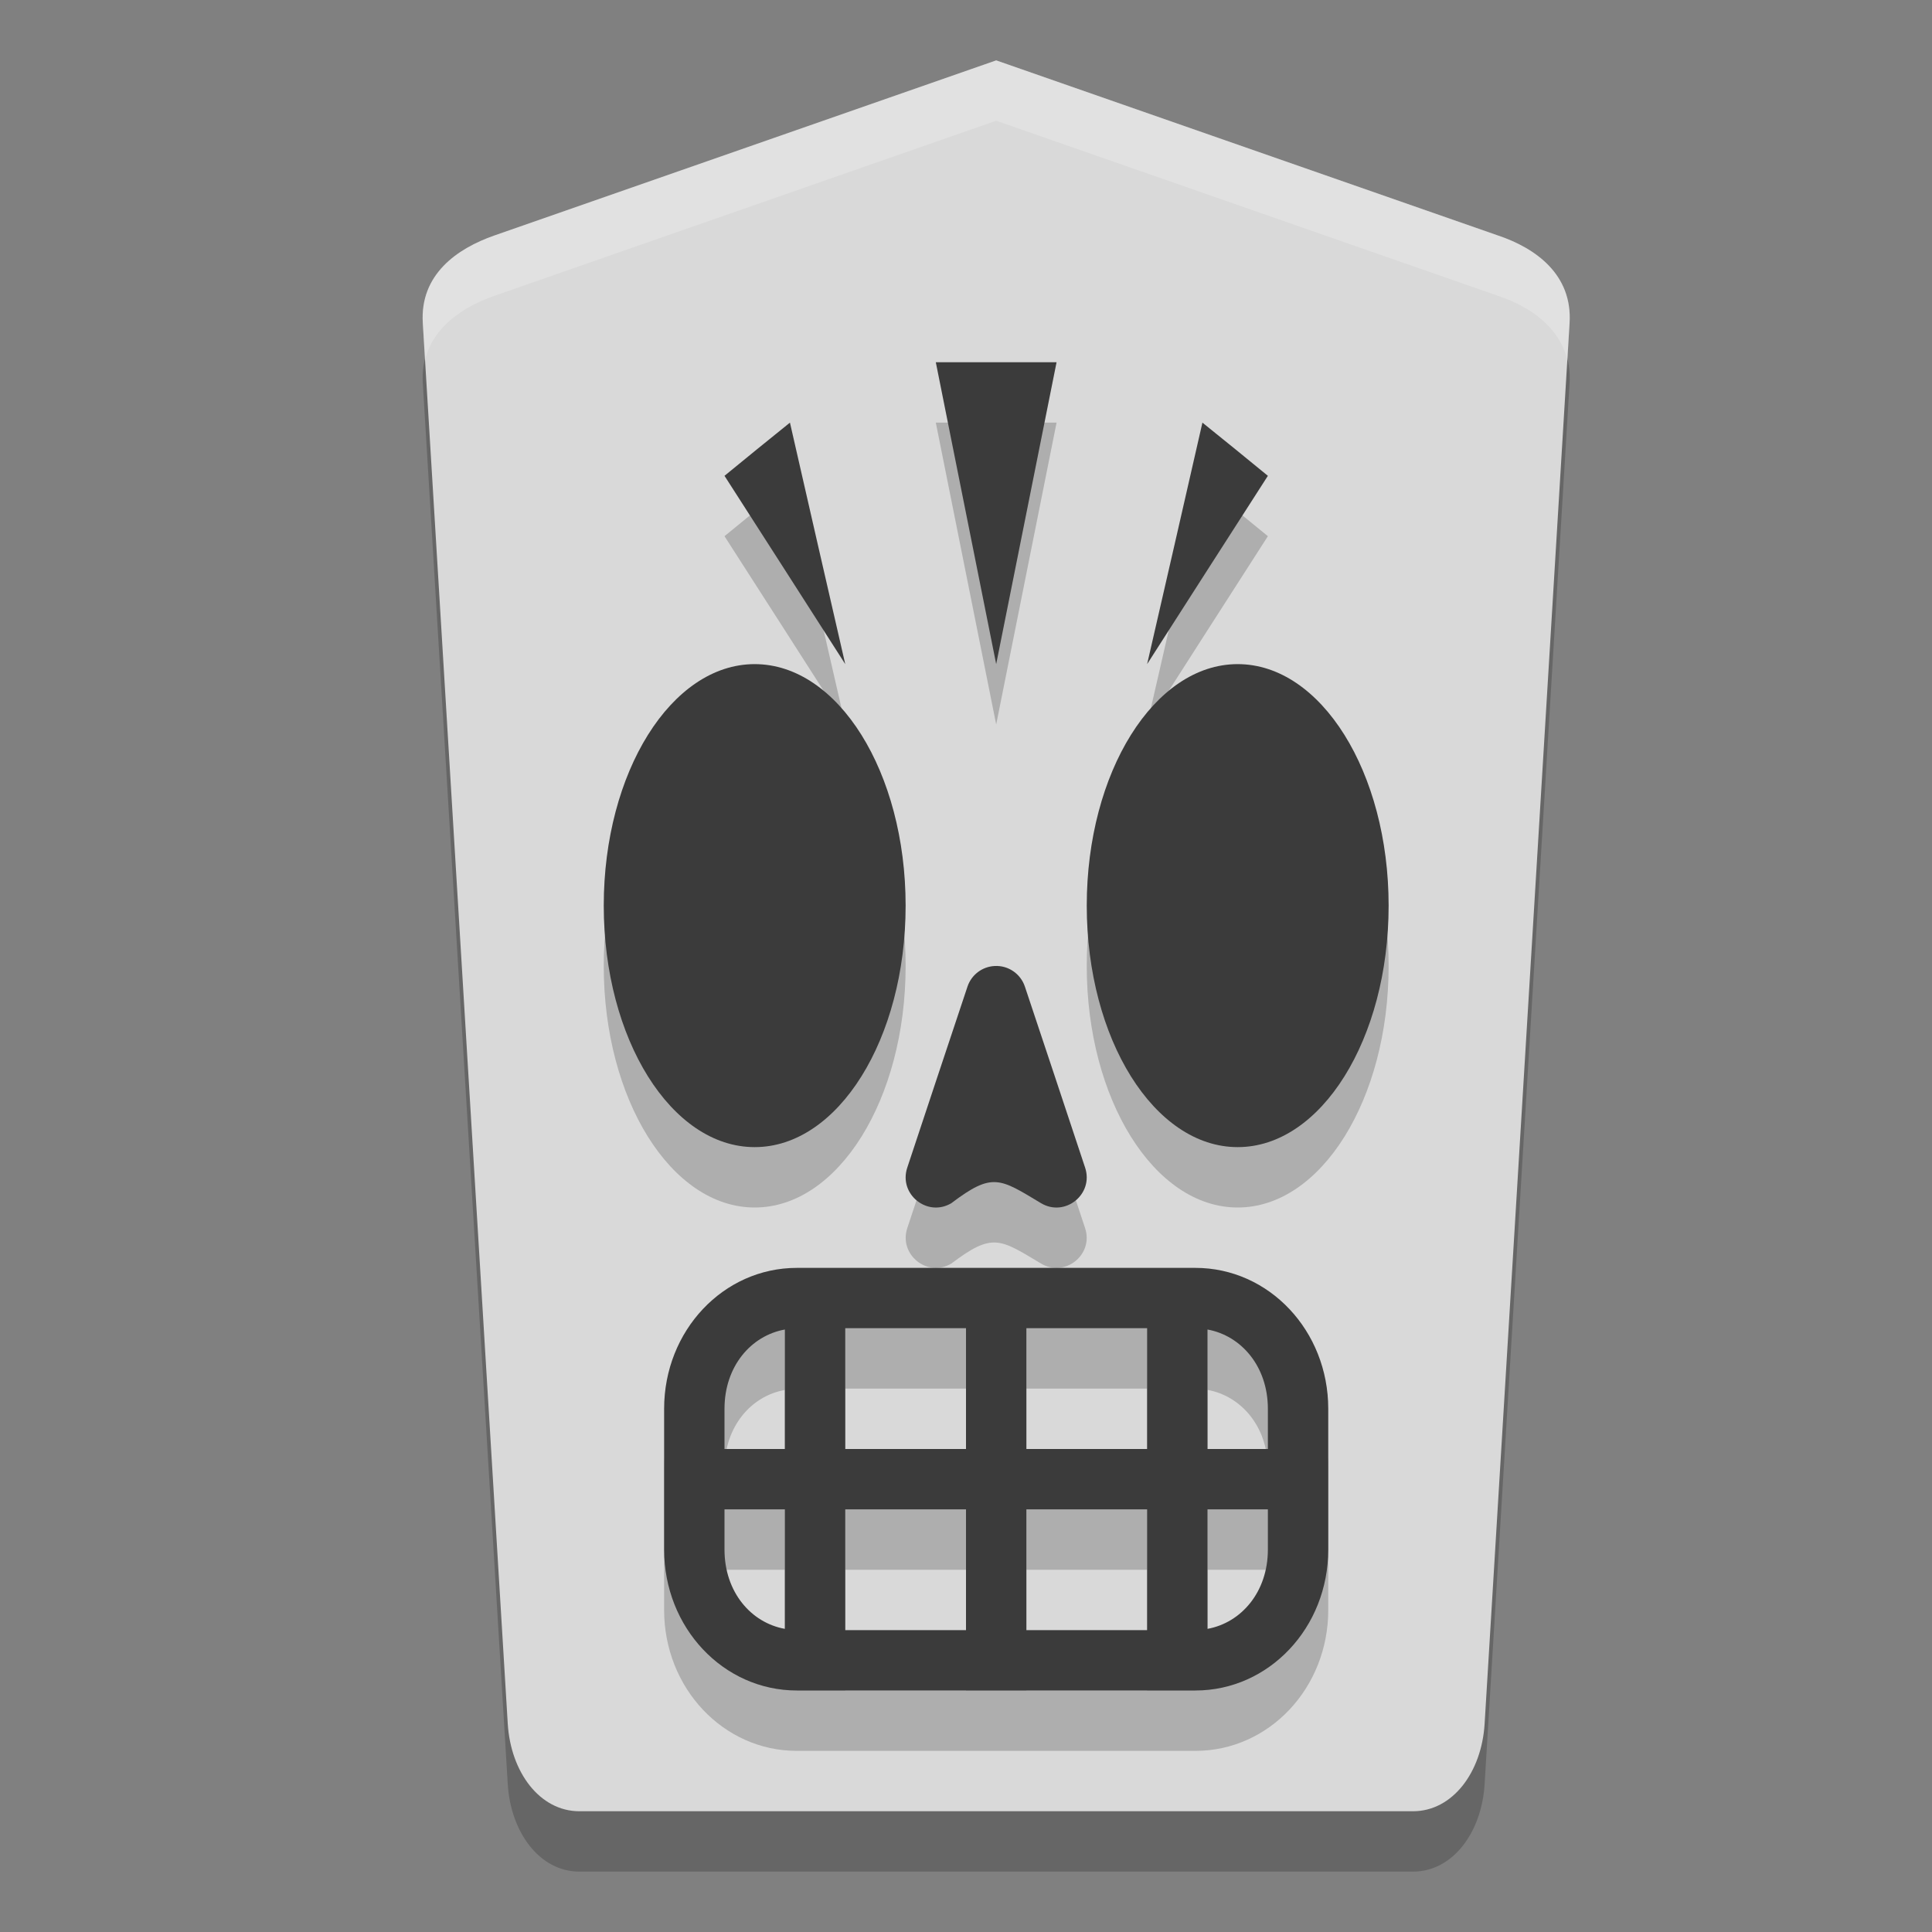 <svg xmlns="http://www.w3.org/2000/svg" width="32" height="32" version="1">
 <rect width="100%" height="100%" fill="#808080" stroke="none"/>
 <path style="opacity:0.2" d="m 24.59,29.55 1.407,-23.2 C 26.046,5.548 25.436,5.109 24.81,4.9 L 16.5,2 8.19,4.9 C 7.567,5.117 6.954,5.548 7.003,6.35 l 1.407,23.2 C 8.459,30.352 8.939,31 9.597,31 l 13.806,0 c 0.658,0 1.139,-0.648 1.187,-1.45 z"/>
 <path d="m 24.59,28.55 1.407,-23.2 C 26.046,4.548 25.436,4.109 24.81,3.9 L 16.5,1 8.19,3.9 C 7.567,4.117 6.954,4.548 7.003,5.35 l 1.407,23.2 C 8.459,29.352 8.939,30 9.597,30 l 13.806,0 c 0.658,0 1.139,-0.648 1.187,-1.45 z" style="fill:#d9d9d9"/>
 <path d="M 15.5,7 16,9.5 16.5,12 17,9.5 17.5,7 l -1,0 -1,0 z M 13.084,8 12.541,8.439 12,8.881 13,10.439 14,12 13.541,10 13.084,8 Z M 19.916,8 19.459,10 19,12 20,10.439 21,8.881 20.459,8.439 19.916,8 Z M 12.5,12 c -1.381,0 -2.5,1.791 -2.5,4 0,2.209 1.119,4 2.5,4 1.381,0 2.5,-1.791 2.5,-4 0,-2.209 -1.119,-4 -2.5,-4 z m 8,0 c -1.381,0 -2.5,1.791 -2.5,4 0,2.209 1.119,4 2.5,4 1.381,0 2.5,-1.791 2.5,-4 0,-2.209 -1.119,-4 -2.5,-4 z m -4.025,5 c -0.205,0.01 -0.384,0.145 -0.449,0.34 l -0.5,1.5 -0.498,1.5 c -0.146,0.44 0.333,0.826 0.73,0.588 0.682,-0.516 0.8,-0.41 1.484,0 0.398,0.238 0.877,-0.148 0.73,-0.588 l -0.498,-1.5 -0.5,-1.5 c -0.071,-0.213 -0.276,-0.351 -0.5,-0.34 z m -3.275,5 C 11.98,22 11,23.041 11,24.334 L 11,25 l 0,1 0,0.666 C 11,27.959 11.98,29 13.199,29 l 6.6,0 C 21.018,29 22,27.959 22,26.666 l 0,-2.332 C 22,23.041 21.018,22 19.799,22 l -6.6,0 z M 14,23 l 2,0 0,2 -2,0 0,-2 z m 3,0 2,0 0,2 -2,0 0,-2 z M 13,23.021 13,25 l -1,0 0,-0.666 c 0,-0.705 0.441,-1.213 1,-1.312 z m 7,0 c 0.558,0.1 1,0.609 1,1.312 L 21,25 20,25 20,23.021 Z M 12,26 l 1,0 0,1.979 c -0.559,-0.099 -1,-0.608 -1,-1.312 L 12,26 Z m 2,0 2,0 0,2 -2,0 0,-2 z m 3,0 2,0 0,2 -2,0 0,-2 z m 3,0 1,0 0,0.666 c 0,0.703 -0.442,1.212 -1,1.312 L 20,26 Z" style="opacity:0.2"/>
 <path style="fill:#3b3b3b" d="M 15.5 6 L 16 8.5 L 16.5 11 L 17 8.5 L 17.5 6 L 16.5 6 L 15.5 6 z M 13.084 7 L 12.541 7.439 L 12 7.881 L 13 9.439 L 14 11 L 13.541 9 L 13.084 7 z M 19.916 7 L 19.459 9 L 19 11 L 20 9.439 L 21 7.881 L 20.459 7.439 L 19.916 7 z M 12.5 11 C 11.119 11 10 12.791 10 15 C 10 17.209 11.119 19 12.5 19 C 13.881 19 15 17.209 15 15 C 15 12.791 13.881 11 12.5 11 z M 20.5 11 C 19.119 11 18 12.791 18 15 C 18 17.209 19.119 19 20.5 19 C 21.881 19 23 17.209 23 15 C 23 12.791 21.881 11 20.5 11 z M 16.475 16 C 16.269 16.01 16.091 16.145 16.025 16.34 L 15.525 17.84 L 15.027 19.34 C 14.881 19.78 15.36 20.166 15.758 19.928 C 16.439 19.412 16.558 19.517 17.242 19.928 C 17.64 20.166 18.119 19.78 17.973 19.34 L 17.475 17.84 L 16.975 16.34 C 16.903 16.127 16.699 15.988 16.475 16 z M 13.199 21 C 11.98 21 11 22.041 11 23.334 L 11 24 L 11 25 L 11 25.666 C 11 26.959 11.98 28 13.199 28 L 19.799 28 C 21.018 28 22 26.959 22 25.666 L 22 23.334 C 22 22.041 21.018 21 19.799 21 L 13.199 21 z M 14 22 L 16 22 L 16 24 L 14 24 L 14 22 z M 17 22 L 19 22 L 19 24 L 17 24 L 17 22 z M 13 22.021 L 13 24 L 12 24 L 12 23.334 C 12 22.629 12.441 22.121 13 22.021 z M 20 22.021 C 20.558 22.122 21 22.631 21 23.334 L 21 24 L 20 24 L 20 22.021 z M 12 25 L 13 25 L 13 26.979 C 12.441 26.879 12 26.371 12 25.666 L 12 25 z M 14 25 L 16 25 L 16 27 L 14 27 L 14 25 z M 17 25 L 19 25 L 19 27 L 17 27 L 17 25 z M 20 25 L 21 25 L 21 25.666 C 21 26.369 20.558 26.878 20 26.979 L 20 25 z"/>
 <path style="fill:#ffffff;opacity:0.2" d="M 16.5 1 L 8.189 3.9 C 7.567 4.118 6.953 4.548 7.002 5.35 L 7.039 5.969 C 7.173 5.409 7.675 5.08 8.189 4.9 L 16.5 2 L 24.811 4.9 C 25.328 5.073 25.828 5.407 25.961 5.969 L 25.998 5.35 C 26.047 4.548 25.436 4.11 24.811 3.9 L 16.5 1 z"/>
</svg>
